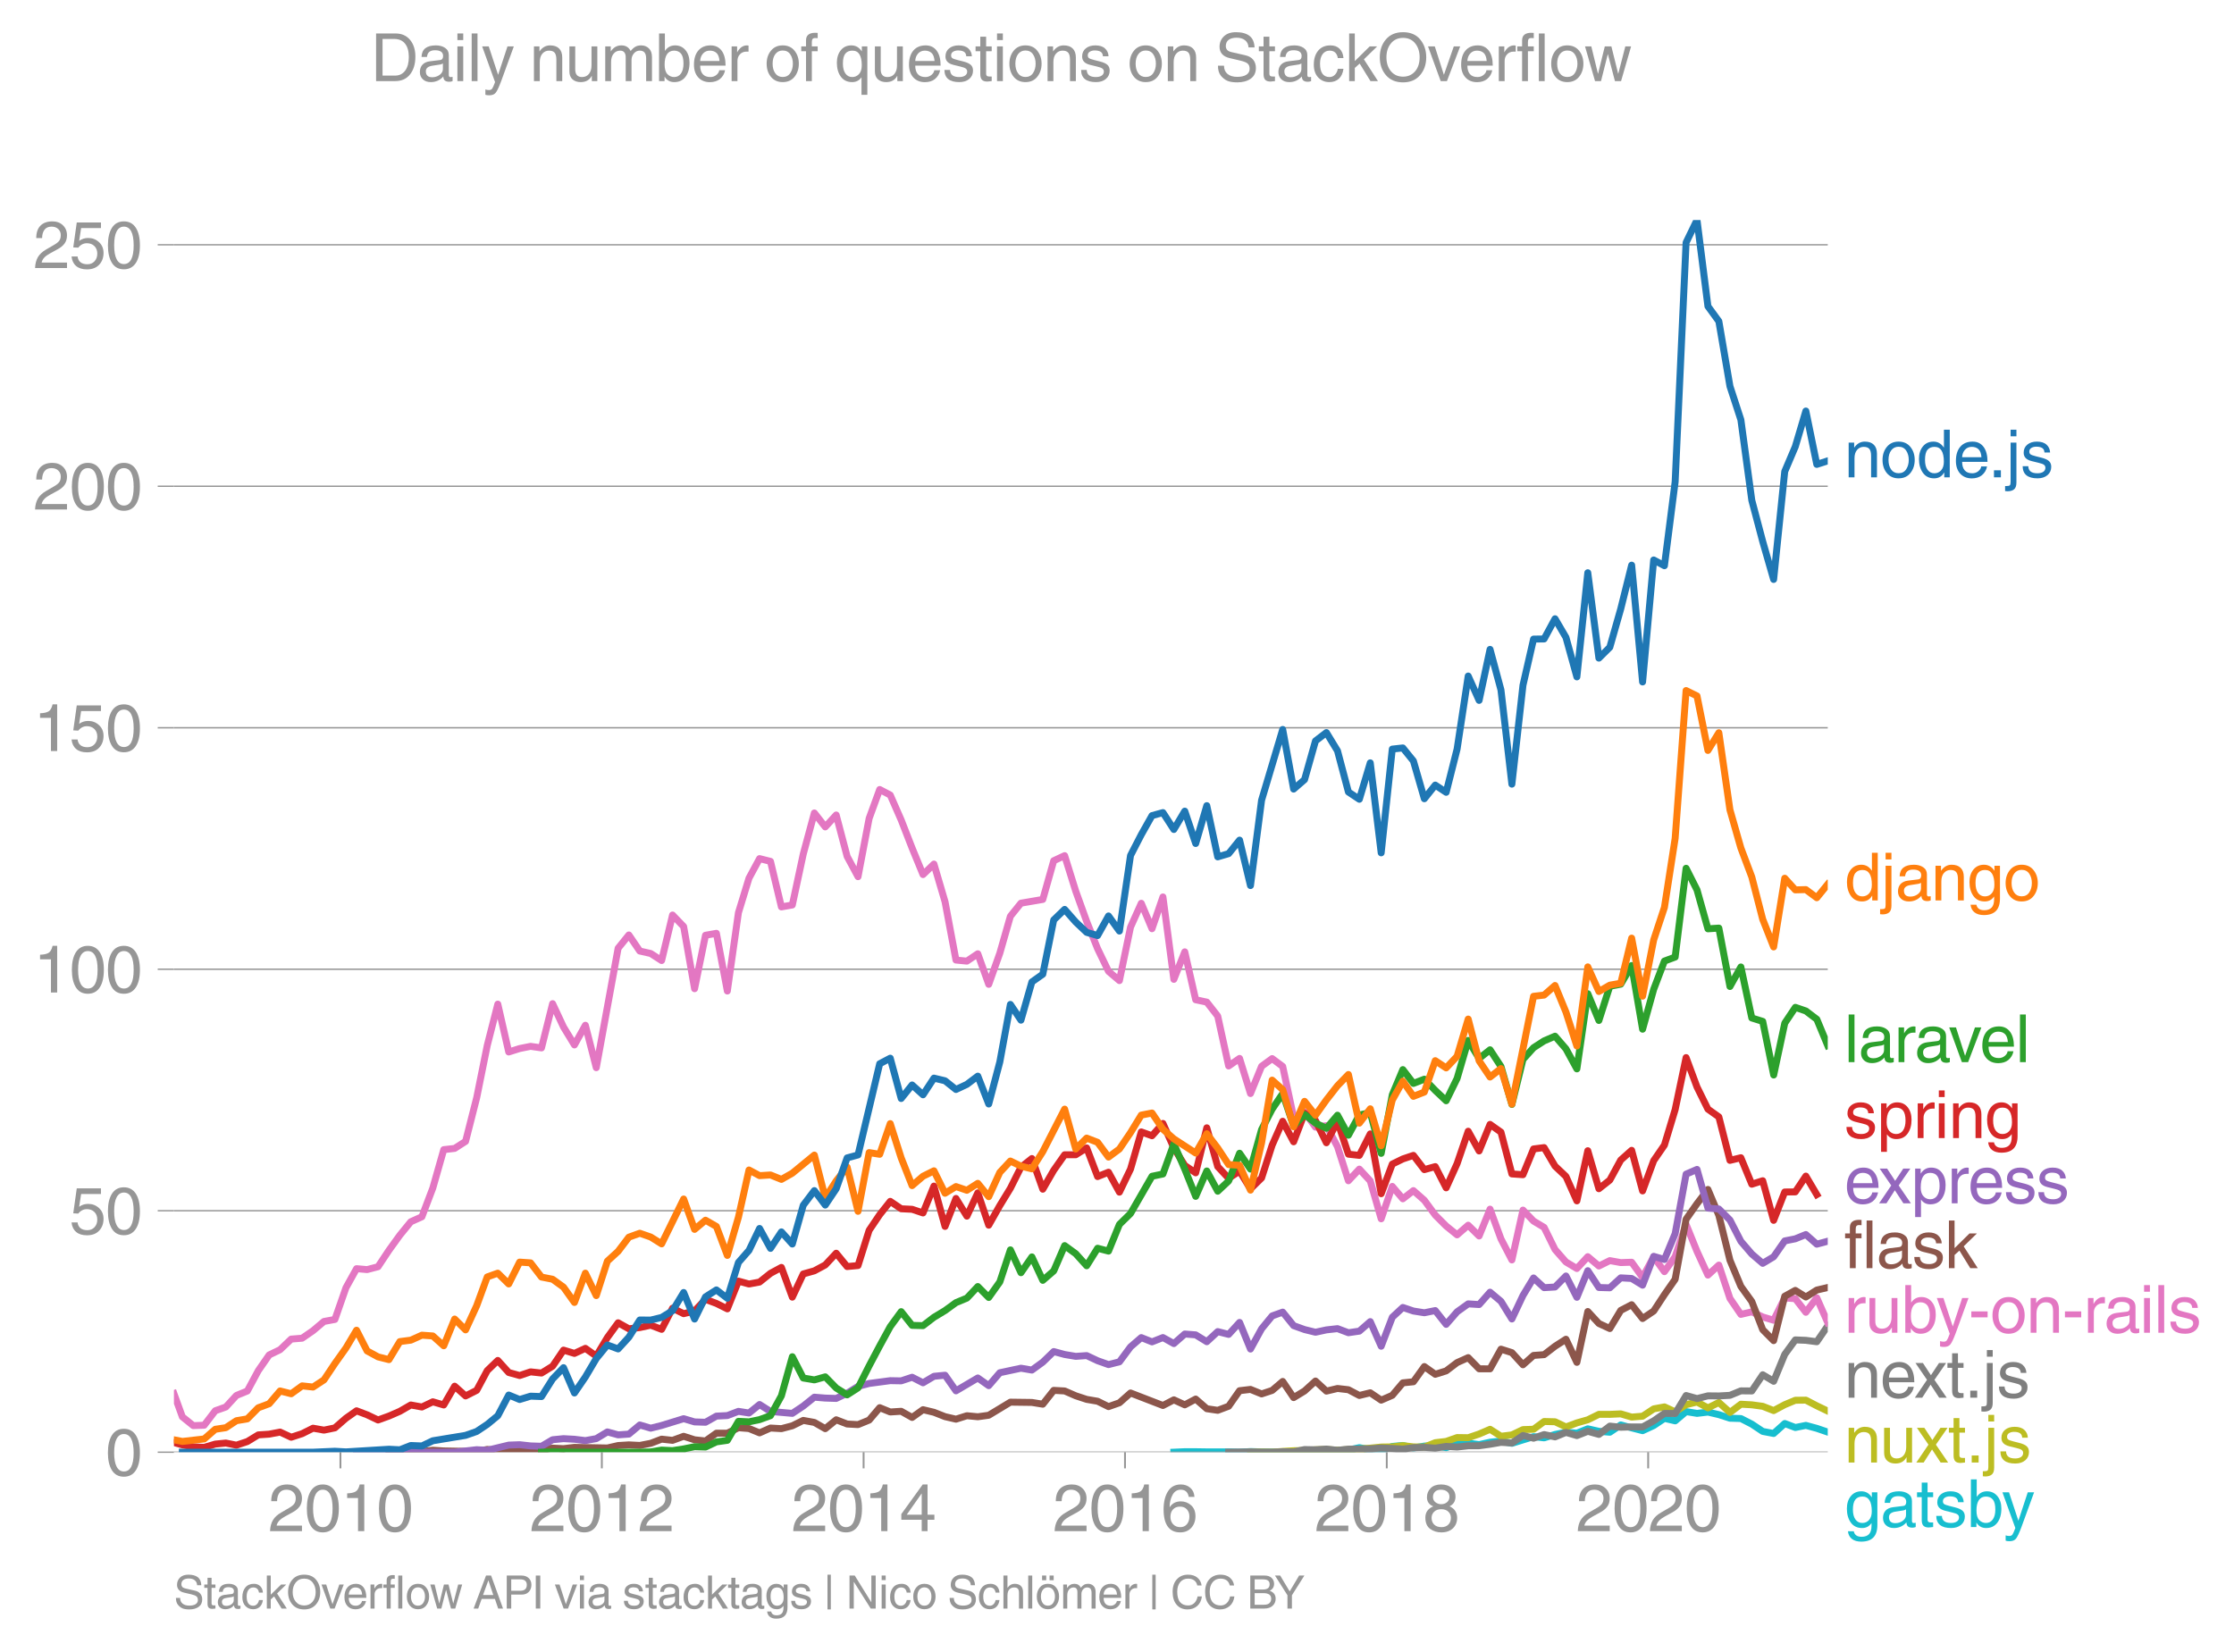 <svg height="475.651" viewBox="0 0 482.399 356.738" width="643.199" xmlns="http://www.w3.org/2000/svg" xmlns:xlink="http://www.w3.org/1999/xlink"><defs><style>*{stroke-linecap:butt;stroke-linejoin:round}</style></defs><g id="figure_1"><path d="M0 356.738h482.399V0H0z" style="fill:none" id="patch_1"/><g id="axes_1"><path d="M37.556 313.628h357.12V47.516H37.556z" style="fill:none" id="patch_2"/><path clip-path="url(#p83f8816e03)" d="m253.483 313.628 2.358-.104 2.358.003 2.397.034 2.359-.002 2.36.002 2.357.067 2.358-.134 2.397.067 2.281.03 2.28.004 2.36.033 2.358-.1 2.358.1 2.359-.168 2.397-.236 2.358-.083 2.36-.489 2.357.42 2.358.253 2.397-.942 2.281-.208 2.28.545 2.36-.413 2.358-.092 2.358.44 2.359-.81 2.397-.168 2.358.317 2.36-.52 2.357-.245 2.358.481 2.397-.74 2.281-.694 2.28.257 2.36-.73 2.358-.482 2.359.205 2.358-.945 2.397.539 2.358.197 2.36-1.577 2.357.638 2.359.607 2.397-1.11 2.32-1.548 2.317.538 2.36-1.998 2.359.383 2.358-.28 2.359.55 2.397.773 2.358.069 2.36 1.21 2.357 1.571 2.358.448 2.397-2.154 2.281.864 2.28-.46 2.36.642 2.358.805" style="fill:none;stroke:#17becf;stroke-linecap:square;stroke-width:1.5" id="line2d_1"/><g id="matplotlib.axis_1"><g id="xtick_1"><g id="line2d_2"><defs><path d="M0 0v3.5" id="md5ea01cb4c" style="stroke:#969696;stroke-width:.4"/></defs><use style="fill:#969696;stroke:#969696;stroke-width:.4" x="73.512" xlink:href="#md5ea01cb4c" y="313.628"/></g><g style="fill:#969696" transform="matrix(.14 0 0 -.14 57.94 330.678)" id="text_1"><defs><path d="M281 2888q0 793 409 1202 410 410 1148 410 618 0 1012-375t394-969q0-462-227-780-226-317-667-557l-775-425q-684-375-775-863h2444V0H166q25 634 275 1056t781 728l806 469q322 185 469 383t147 545q0 344-241 578-240 235-650 235-453 0-678-299-225-298-231-807H281z" id="HelveticaWorld-Regular-32" transform="scale(.016)"/><path d="M2719 2188q0 903-239 1354-239 452-702 452-453 0-697-452-243-451-243-1354 0-875 240-1340 241-464 700-464 463 0 702 448 239 449 239 1356zm603 0q0-1107-400-1709-400-601-1144-601-772 0-1156 623-384 624-384 1687 0 1090 393 1701 394 611 1147 611 744 0 1144-608t400-1704z" id="HelveticaWorld-Regular-30" transform="scale(.016)"/><path d="M2297 0h-600v3194H647v447q550 18 818 176 269 158 391 683h441V0z" id="HelveticaWorld-Regular-31" transform="scale(.016)"/></defs><use xlink:href="#HelveticaWorld-Regular-32"/><use x="55.615" xlink:href="#HelveticaWorld-Regular-30"/><use x="111.23" xlink:href="#HelveticaWorld-Regular-31"/><use x="166.846" xlink:href="#HelveticaWorld-Regular-30"/></g></g><g id="xtick_2"><use style="fill:#969696;stroke:#969696;stroke-width:.4" x="129.958" xlink:href="#md5ea01cb4c" y="313.628" id="line2d_3"/><g style="fill:#969696" transform="matrix(.14 0 0 -.14 114.387 330.678)" id="text_2"><use xlink:href="#HelveticaWorld-Regular-32"/><use x="55.615" xlink:href="#HelveticaWorld-Regular-30"/><use x="111.23" xlink:href="#HelveticaWorld-Regular-31"/><use x="166.846" xlink:href="#HelveticaWorld-Regular-32"/></g></g><g id="xtick_3"><use style="fill:#969696;stroke:#969696;stroke-width:.4" x="186.482" xlink:href="#md5ea01cb4c" y="313.628" id="line2d_4"/><g style="fill:#969696" transform="matrix(.14 0 0 -.14 170.911 330.678)" id="text_3"><defs><path d="M678 1581h1447v2041h-12L678 1581zm2010-487V0h-563v1094H159v550l2063 2856h466V1581h659v-487h-659z" id="HelveticaWorld-Regular-34" transform="scale(.016)"/></defs><use xlink:href="#HelveticaWorld-Regular-32"/><use x="55.615" xlink:href="#HelveticaWorld-Regular-30"/><use x="111.23" xlink:href="#HelveticaWorld-Regular-31"/><use x="166.846" xlink:href="#HelveticaWorld-Regular-34"/></g></g><g id="xtick_4"><use style="fill:#969696;stroke:#969696;stroke-width:.4" x="242.928" xlink:href="#md5ea01cb4c" y="313.628" id="line2d_5"/><g style="fill:#969696" transform="matrix(.14 0 0 -.14 227.357 330.678)" id="text_4"><defs><path d="M903 1381q0-440 262-719 263-278 685-278 403 0 642 284 239 285 239 748 0 403-236 675t-670 272q-422 0-672-266t-250-716zm1766 1922q-63 344-255 517-192 174-520 174-519 0-791-507-272-506-278-1159l13-12q359 553 1068 553 566 0 988-375t422-1053q0-672-400-1118-400-445-1078-445-782 0-1188 556-406 557-406 1660 0 1062 415 1734 416 672 1247 672 538 0 910-321 372-320 403-876h-550z" id="HelveticaWorld-Regular-36" transform="scale(.016)"/></defs><use xlink:href="#HelveticaWorld-Regular-32"/><use x="55.615" xlink:href="#HelveticaWorld-Regular-30"/><use x="111.23" xlink:href="#HelveticaWorld-Regular-31"/><use x="166.846" xlink:href="#HelveticaWorld-Regular-36"/></g></g><g id="xtick_5"><use style="fill:#969696;stroke:#969696;stroke-width:.4" x="299.452" xlink:href="#md5ea01cb4c" y="313.628" id="line2d_6"/><g style="fill:#969696" transform="matrix(.14 0 0 -.14 283.881 330.678)" id="text_5"><defs><path d="M1766 2597q347 0 573 198 227 199 227 527 0 294-218 483-217 189-620 189-359 0-555-199-195-198-195-504 0-328 244-511t544-183zm6-484q-434 0-681-241t-247-591q0-403 250-650t712-247q410 0 655 247t245 657q0 350-245 587-245 238-689 238zm1378 1228q0-678-578-947 397-178 567-471 170-292 170-623 0-641-413-1032-412-390-1112-390-612 0-1076 336T244 1306q0 763 762 1082-609 243-609 875 0 531 361 884t1001 353q641 0 1016-333t375-826z" id="HelveticaWorld-Regular-38" transform="scale(.016)"/></defs><use xlink:href="#HelveticaWorld-Regular-32"/><use x="55.615" xlink:href="#HelveticaWorld-Regular-30"/><use x="111.23" xlink:href="#HelveticaWorld-Regular-31"/><use x="166.846" xlink:href="#HelveticaWorld-Regular-38"/></g></g><g id="xtick_6"><use style="fill:#969696;stroke:#969696;stroke-width:.4" x="355.898" xlink:href="#md5ea01cb4c" y="313.628" id="line2d_7"/><g style="fill:#969696" transform="matrix(.14 0 0 -.14 340.327 330.678)" id="text_6"><use xlink:href="#HelveticaWorld-Regular-32"/><use x="55.615" xlink:href="#HelveticaWorld-Regular-30"/><use x="111.23" xlink:href="#HelveticaWorld-Regular-32"/><use x="166.846" xlink:href="#HelveticaWorld-Regular-30"/></g></g></g><g id="matplotlib.axis_2"><g id="ytick_1"><path clip-path="url(#p83f8816e03)" d="M37.556 313.628h357.12" style="fill:none;stroke:#969696;stroke-linecap:square;stroke-width:.3" id="line2d_8"/><g id="line2d_9"><defs><path d="M0 0h-3.5" id="mc43637ce77" style="stroke:#969696;stroke-width:.3"/></defs><use style="fill:#969696;stroke:#969696;stroke-width:.3" x="37.556" xlink:href="#mc43637ce77" y="313.628"/></g><use xlink:href="#HelveticaWorld-Regular-30" style="fill:#969696" transform="matrix(.14 0 0 -.14 22.77 318.653)" id="text_7"/></g><g id="ytick_2"><path clip-path="url(#p83f8816e03)" d="M37.556 261.476h357.12" style="fill:none;stroke:#969696;stroke-linecap:square;stroke-width:.3" id="line2d_10"/><use style="fill:#969696;stroke:#969696;stroke-width:.3" x="37.556" xlink:href="#mc43637ce77" y="261.476" id="line2d_11"/><g style="fill:#969696" transform="matrix(.14 0 0 -.14 14.985 266.5)" id="text_8"><defs><path d="M941 2619q372 281 872 281 606 0 1042-403t436-1038q0-690-421-1139-420-448-1179-448-660 0-1041 323-381 324-444 918h582q43-363 284-555t669-192q415 0 681 287 266 288 266 735 0 456-279 731-278 275-718 275-500 0-835-428l-484 25 337 2406h2332v-544H1131L941 2619z" id="HelveticaWorld-Regular-35" transform="scale(.016)"/></defs><use xlink:href="#HelveticaWorld-Regular-35"/><use x="55.615" xlink:href="#HelveticaWorld-Regular-30"/></g></g><g id="ytick_3"><path clip-path="url(#p83f8816e03)" d="M37.556 209.323h357.12" style="fill:none;stroke:#969696;stroke-linecap:square;stroke-width:.3" id="line2d_12"/><use style="fill:#969696;stroke:#969696;stroke-width:.3" x="37.556" xlink:href="#mc43637ce77" y="209.323" id="line2d_13"/><g style="fill:#969696" transform="matrix(.14 0 0 -.14 7.2 214.348)" id="text_9"><use xlink:href="#HelveticaWorld-Regular-31"/><use x="55.615" xlink:href="#HelveticaWorld-Regular-30"/><use x="111.23" xlink:href="#HelveticaWorld-Regular-30"/></g></g><g id="ytick_4"><path clip-path="url(#p83f8816e03)" d="M37.556 157.17h357.12" style="fill:none;stroke:#969696;stroke-linecap:square;stroke-width:.3" id="line2d_14"/><use style="fill:#969696;stroke:#969696;stroke-width:.3" x="37.556" xlink:href="#mc43637ce77" y="157.171" id="line2d_15"/><g style="fill:#969696" transform="matrix(.14 0 0 -.14 7.2 162.196)" id="text_10"><use xlink:href="#HelveticaWorld-Regular-31"/><use x="55.615" xlink:href="#HelveticaWorld-Regular-35"/><use x="111.23" xlink:href="#HelveticaWorld-Regular-30"/></g></g><g id="ytick_5"><path clip-path="url(#p83f8816e03)" d="M37.556 105.019h357.12" style="fill:none;stroke:#969696;stroke-linecap:square;stroke-width:.3" id="line2d_16"/><use style="fill:#969696;stroke:#969696;stroke-width:.3" x="37.556" xlink:href="#mc43637ce77" y="105.019" id="line2d_17"/><g style="fill:#969696" transform="matrix(.14 0 0 -.14 7.2 110.043)" id="text_11"><use xlink:href="#HelveticaWorld-Regular-32"/><use x="55.615" xlink:href="#HelveticaWorld-Regular-30"/><use x="111.23" xlink:href="#HelveticaWorld-Regular-30"/></g></g><g id="ytick_6"><path clip-path="url(#p83f8816e03)" d="M37.556 52.866h357.12" style="fill:none;stroke:#969696;stroke-linecap:square;stroke-width:.3" id="line2d_18"/><use style="fill:#969696;stroke:#969696;stroke-width:.3" x="37.556" xlink:href="#mc43637ce77" y="52.866" id="line2d_19"/><g style="fill:#969696" transform="matrix(.14 0 0 -.14 7.2 57.89)" id="text_12"><use xlink:href="#HelveticaWorld-Regular-32"/><use x="55.615" xlink:href="#HelveticaWorld-Regular-35"/><use x="111.23" xlink:href="#HelveticaWorld-Regular-30"/></g></g></g><path clip-path="url(#p83f8816e03)" d="m270.03 313.628 2.397-.033 2.281.033 2.28-.168 2.36-.145 2.358-.057 2.358-.151 2.359-.05 2.397.134 2.358-.119 2.36-.117 2.357-.196 2.358-.241 2.397-.034 2.281-.271 2.28.271 2.36.032 2.358-.94 2.358-.277 2.359-.834 2.397.034 2.358-.8 2.36-1.017 2.357 1.504 2.358-.293 2.397-1.144 2.281-.075 2.28-1.674 2.36.057 2.358 1.12 2.359-.877 2.358-.67 2.397-1.178 2.358.006 2.36-.107 2.357.698 2.359-.193 2.397-1.582 2.32-.429 2.317 1.069 2.36-1.542 2.359-.578 2.358 1.273 2.359-1.172 2.397 2.153 2.358-1.78 2.36.132 2.357.32 2.358.925 2.397-1.279 2.281-.95 2.28-.026 2.36 1.225 2.358 1.13" style="fill:none;stroke:#bcbd22;stroke-linecap:square;stroke-width:1.5" id="line2d_20"/><path clip-path="url(#p83f8816e03)" d="m265.315 313.628 2.357-.035 2.358-.032 2.397.067h2.281l2.28-.1 2.36.03 2.358-.502 2.358.05 2.359-.15 2.397.268 2.358-.256 2.36-.013 2.357-.057 2.358-.178 2.397.1 2.281.138 2.28-.306 2.36-.067 2.358.168 2.358-.376 2.359.14 2.397-.268 2.358-.011 2.36-.326 2.357-.405 2.358.136 2.397-1.615 2.281.583 2.28-.785 2.36.5 2.358-.97 2.359.691 2.358-.927 2.397.673 2.358-1.797 2.36.249 2.357-.075 2.359.007 2.397-1.312 2.32-1.617 2.317.036 2.36-3.894 2.359.664 2.358-.595 2.359.023 2.397-.135 2.358-.965 2.36.023 2.357-3.5 2.358 1.414 2.397-5.82 2.281-3.122 2.28.093 2.36.307 2.358-3.436" style="fill:none;stroke:#7f7f7f;stroke-linecap:square;stroke-width:1.5" id="line2d_21"/><g style="fill:#1f77b4" transform="matrix(.14 0 0 -.14 398.247 103.089)" id="text_13"><defs><path d="M3150 0h-566v2059q0 475-166 677-165 202-549 202-378 0-632-288-253-287-253-825V0H422v3347h531v-472h13q397 569 1012 569 569 0 870-302 302-301 302-864V0z" id="HelveticaWorld-Regular-6e" transform="scale(.016)"/><path d="M813 1678q0-559 253-920t718-361q482 0 732 378t250 903q0 531-250 901-250 371-732 371-446 0-709-349-262-348-262-923zm-575 0q0 747 415 1256 416 510 1131 510 732 0 1144-516 413-515 413-1250 0-737-410-1256Q2522-97 1784-97q-709 0-1128 503-418 503-418 1272z" id="HelveticaWorld-Regular-6f" transform="scale(.016)"/><path d="M838 1684q0-621 246-957 247-336 657-336 390 0 652 287 263 288 263 838 0 706-224 1064-223 358-679 358-434 0-675-285-240-284-240-969zM3225 0h-531v459h-13Q2363-97 1716-97q-697 0-1079 531-381 532-381 1338 0 744 378 1208 379 464 1016 464 628 0 1000-569l13 38v1681h562V0z" id="HelveticaWorld-Regular-64" transform="scale(.016)"/><path d="M2719 1941q-44 543-288 770-243 227-647 227-409 0-661-288-251-287-267-709h1863zm537-891q-93-519-509-859-366-288-963-294-703 6-1116 461-412 455-412 1223 0 882 425 1372 425 491 1182 491 678 0 1059-507 381-506 381-1446H856q0-525 244-813 244-287 731-287 344 0 591 207 247 208 272 452h562z" id="HelveticaWorld-Regular-65" transform="scale(.016)"/><path d="M1222 0H556v678h666V0z" id="HelveticaWorld-Regular-2e" transform="scale(.016)"/><path d="M984 3956H422v638h562v-638zm0-4450q0-478-227-664-226-186-629-186-115 0-237 19v487H38q237 0 310 71 74 70 74 339v3775h562V-494z" id="HelveticaWorld-Regular-6a" transform="scale(.016)"/><path d="M2309 2394q-12 300-214 431-201 131-579 131-275 0-471-122-195-121-195-350 0-181 115-267 116-86 501-183l556-140q506-128 723-327 218-198 218-554 0-494-361-802T1638-97Q934-97 573 195q-360 293-367 880h544q13-347 230-516 217-168 651-168 353 0 561 140 208 141 208 391 0 178-135 284-134 107-531 197l-653 160q-397 100-586 298t-189 514q0 494 353 781 354 288 922 288 607 0 930-296 323-295 342-754h-544z" id="HelveticaWorld-Regular-73" transform="scale(.016)"/></defs><use xlink:href="#HelveticaWorld-Regular-6e"/><use x="55.176" xlink:href="#HelveticaWorld-Regular-6f"/><use x="111.084" xlink:href="#HelveticaWorld-Regular-64"/><use x="168.066" xlink:href="#HelveticaWorld-Regular-65"/><use x="221.986" xlink:href="#HelveticaWorld-Regular-2e"/><use x="249.77" xlink:href="#HelveticaWorld-Regular-6a"/><use x="271.791" xlink:href="#HelveticaWorld-Regular-73"/></g><g style="fill:#ff7f0e" transform="matrix(.14 0 0 -.14 398.247 194.47)" id="text_14"><defs><path d="M2456 1709q-62-65-245-106-183-40-683-106-369-44-542-182-173-137-173-362 0-275 146-428 147-153 469-153 403 0 715 229 313 230 313 558v550zM397 2328q19 566 367 841 349 275 1014 275 531 0 890-241 360-240 360-694V581q0-197 178-197 72 0 185 25V0q-153-63-319-63-288 0-429 123-140 124-146 387Q2016-97 1288-97q-475 0-763 269-287 269-287 700 0 441 250 712 250 272 728 329l993 121q269 41 269 397 0 263-195 403-195 141-592 141-353 0-543-156-189-156-226-491H397z" id="HelveticaWorld-Regular-61" transform="scale(.016)"/><path d="M831 1684q0-615 244-954t659-339q404 0 660 293 256 294 256 832 0 706-224 1064-223 358-679 358-459 0-688-305-228-305-228-949zM3188 191q0-807-388-1203-387-397-1169-397-562 0-895 259T353-409h563q43-244 226-388t530-144q472 0 712 254 241 253 241 821v238h-12Q2297-97 1722-97q-716 0-1094 528T250 1772q0 744 381 1208 382 464 1013 464 634 0 1000-569h12v472h532V191z" id="HelveticaWorld-Regular-67" transform="scale(.016)"/></defs><use xlink:href="#HelveticaWorld-Regular-64"/><use x="56.982" xlink:href="#HelveticaWorld-Regular-6a"/><use x="79.004" xlink:href="#HelveticaWorld-Regular-61"/><use x="133.936" xlink:href="#HelveticaWorld-Regular-6e"/><use x="189.111" xlink:href="#HelveticaWorld-Regular-67"/><use x="245.02" xlink:href="#HelveticaWorld-Regular-6f"/></g><g style="fill:#2ca02c" transform="matrix(.14 0 0 -.14 398.247 229.386)" id="text_15"><defs><path d="M984 0H422v4594h562V0z" id="HelveticaWorld-Regular-6c" transform="scale(.016)"/><path d="M984 0H422v3347h531v-556h13q365 653 940 653 91 0 147-19v-584h-209q-378 0-619-257-241-256-241-637V0z" id="HelveticaWorld-Regular-72" transform="scale(.016)"/><path d="M2522 3347h616L1863 0h-604L38 3347h653l872-2725h12l947 2725z" id="HelveticaWorld-Regular-76" transform="scale(.016)"/></defs><use xlink:href="#HelveticaWorld-Regular-6c"/><use x="22.021" xlink:href="#HelveticaWorld-Regular-61"/><use x="76.953" xlink:href="#HelveticaWorld-Regular-72"/><use x="108.521" xlink:href="#HelveticaWorld-Regular-61"/><use x="161.203" xlink:href="#HelveticaWorld-Regular-76"/><use x="208.813" xlink:href="#HelveticaWorld-Regular-65"/><use x="264.232" xlink:href="#HelveticaWorld-Regular-6c"/></g><g style="fill:#d62728" transform="matrix(.14 0 0 -.14 398.247 245.79)" id="text_16"><defs><path d="M959 1516q0-538 262-832 263-293 654-293 428 0 665 348 238 349 238 945 0 654-228 954t-687 300q-447 0-676-352-228-352-228-1070zM422 3347h531v-472h13q359 569 1000 569 647 0 1020-471 373-470 373-1201 0-819-381-1344T1888-97q-582 0-891 450h-13v-1678H422v4672z" id="HelveticaWorld-Regular-70" transform="scale(.016)"/><path d="M422 3956v638h562v-638H422zM984 0H422v3347h562V0z" id="HelveticaWorld-Regular-69" transform="scale(.016)"/></defs><use xlink:href="#HelveticaWorld-Regular-73"/><use x="50" xlink:href="#HelveticaWorld-Regular-70"/><use x="106.494" xlink:href="#HelveticaWorld-Regular-72"/><use x="139.063" xlink:href="#HelveticaWorld-Regular-69"/><use x="161.084" xlink:href="#HelveticaWorld-Regular-6e"/><use x="216.26" xlink:href="#HelveticaWorld-Regular-67"/></g><g style="fill:#9467bd" transform="matrix(.14 0 0 -.14 398.247 259.881)" id="text_17"><defs><path d="M3138 0h-725l-825 1259L781 0H72l1169 1722L128 3347h716l775-1178 781 1178h684L1959 1722 3138 0z" id="HelveticaWorld-Regular-78" transform="scale(.016)"/></defs><use xlink:href="#HelveticaWorld-Regular-65"/><use x="52.545" xlink:href="#HelveticaWorld-Regular-78"/><use x="102.545" xlink:href="#HelveticaWorld-Regular-70"/><use x="159.039" xlink:href="#HelveticaWorld-Regular-72"/><use x="190.607" xlink:href="#HelveticaWorld-Regular-65"/><use x="246.027" xlink:href="#HelveticaWorld-Regular-73"/><use x="296.027" xlink:href="#HelveticaWorld-Regular-73"/></g><g style="fill:#8c564b" transform="matrix(.14 0 0 -.14 398.247 273.881)" id="text_18"><defs><path d="M1100 2881V0H538v2881H78v466h460v575q0 378 229 557 230 180 642 180 141 0 254-12v-506q-100 12-229 12-187 0-261-92-73-92-73-298v-416h563v-466h-563z" id="HelveticaWorld-Regular-66" transform="scale(.016)"/><path d="M3200 0h-722L1434 1691l-468-422V0H422v4594h544V1931l1440 1416h716L1844 2100 3200 0z" id="HelveticaWorld-Regular-6b" transform="scale(.016)"/></defs><use xlink:href="#HelveticaWorld-Regular-66"/><use x="27.686" xlink:href="#HelveticaWorld-Regular-6c"/><use x="49.707" xlink:href="#HelveticaWorld-Regular-61"/><use x="104.639" xlink:href="#HelveticaWorld-Regular-73"/><use x="154.639" xlink:href="#HelveticaWorld-Regular-6b"/></g><g style="fill:#e377c2" transform="matrix(.14 0 0 -.14 398.247 287.833)" id="text_19"><defs><path d="M391 3347h562V1125q0-369 167-552 168-182 480-182 434 0 678 307 244 308 244 805v1844h562V0h-531v488l-12 12Q2222-97 1478-97q-481 0-784 262-303 263-303 776v2406z" id="HelveticaWorld-Regular-75" transform="scale(.016)"/><path d="M2778 1684q0 672-238 963-237 291-677 291-447-7-676-349-228-342-228-989 0-659 275-934t641-275q416 0 659 342 244 342 244 951zM422 0v4594h562V2925h13q359 519 969 519 625 0 1009-464t384-1208q0-838-388-1354Q2584-97 1888-97q-613 0-922 513h-13V0H422z" id="HelveticaWorld-Regular-62" transform="scale(.016)"/><path d="M2497 3347h612L1913 63q-32-88-63-166-272-725-469-995-197-271-637-271-231 0-378 50v513q159-57 350-57 206 0 301 130 96 130 283 636L56 3347h635l897-2725h12l897 2725z" id="HelveticaWorld-Regular-79" transform="scale(.016)"/><path d="M1850 1484H281v575h1569v-575z" id="HelveticaWorld-Regular-2d" transform="scale(.016)"/></defs><use xlink:href="#HelveticaWorld-Regular-72"/><use x="32.568" xlink:href="#HelveticaWorld-Regular-75"/><use x="87.354" xlink:href="#HelveticaWorld-Regular-62"/><use x="141.848" xlink:href="#HelveticaWorld-Regular-79"/><use x="191.457" xlink:href="#HelveticaWorld-Regular-2d"/><use x="224.758" xlink:href="#HelveticaWorld-Regular-6f"/><use x="280.666" xlink:href="#HelveticaWorld-Regular-6e"/><use x="335.842" xlink:href="#HelveticaWorld-Regular-2d"/><use x="369.143" xlink:href="#HelveticaWorld-Regular-72"/><use x="400.711" xlink:href="#HelveticaWorld-Regular-61"/><use x="455.643" xlink:href="#HelveticaWorld-Regular-69"/><use x="477.664" xlink:href="#HelveticaWorld-Regular-6c"/><use x="499.686" xlink:href="#HelveticaWorld-Regular-73"/></g><g style="fill:#7f7f7f" transform="matrix(.14 0 0 -.14 398.247 301.86)" id="text_20"><defs><path d="M1100 2881V703q0-128 70-195 71-67 252-67h216V0q-307-44-422-44-353 0-516 169-162 169-162 547v2209H84v466h454v934h562v-934h538v-466h-538z" id="HelveticaWorld-Regular-74" transform="scale(.016)"/></defs><use xlink:href="#HelveticaWorld-Regular-6e"/><use x="55.176" xlink:href="#HelveticaWorld-Regular-65"/><use x="107.721" xlink:href="#HelveticaWorld-Regular-78"/><use x="157.721" xlink:href="#HelveticaWorld-Regular-74"/><use x="185.406" xlink:href="#HelveticaWorld-Regular-2e"/><use x="213.189" xlink:href="#HelveticaWorld-Regular-6a"/><use x="235.211" xlink:href="#HelveticaWorld-Regular-73"/></g><g style="fill:#bcbd22" transform="matrix(.14 0 0 -.14 398.247 315.86)" id="text_21"><use xlink:href="#HelveticaWorld-Regular-6e"/><use x="55.176" xlink:href="#HelveticaWorld-Regular-75"/><use x="109.961" xlink:href="#HelveticaWorld-Regular-78"/><use x="159.961" xlink:href="#HelveticaWorld-Regular-74"/><use x="187.646" xlink:href="#HelveticaWorld-Regular-2e"/><use x="215.43" xlink:href="#HelveticaWorld-Regular-6a"/><use x="237.451" xlink:href="#HelveticaWorld-Regular-73"/></g><g style="fill:#17becf" transform="matrix(.14 0 0 -.14 398.247 329.79)" id="text_22"><use xlink:href="#HelveticaWorld-Regular-67"/><use x="55.908" xlink:href="#HelveticaWorld-Regular-61"/><use x="110.84" xlink:href="#HelveticaWorld-Regular-74"/><use x="138.525" xlink:href="#HelveticaWorld-Regular-73"/><use x="188.525" xlink:href="#HelveticaWorld-Regular-62"/><use x="243.02" xlink:href="#HelveticaWorld-Regular-79"/></g><g style="fill:#969696" transform="matrix(.097 0 0 -.097 37.556 347.399)" id="text_23"><defs><path d="M3225 3250q-19 438-327 686-307 248-810 248-507 0-779-208-271-207-271-598 0-209 118-359 119-150 425-222l1313-300q531-116 787-440 257-323 257-788 0-681-500-1036T2138-122q-610 0-962 156-351 157-623 497-272 341-272 953h582q0-512 340-794 341-281 928-281 569 0 886 202t317 573q0 338-189 505t-739 295l-990 232q-494 112-738 392t-244 689q0 619 417 1019 418 400 1165 400 843 0 1301-352 458-351 492-1114h-584z" id="HelveticaWorld-Regular-53" transform="scale(.016)"/><path d="M2534 2222q-121 716-793 716-416 0-669-333t-253-927q0-647 234-967 235-320 681-320 300 0 519 220t281 573h544q-84-621-439-951T1722-97q-659 0-1081 451-422 452-422 1227 0 850 422 1356 422 507 1184 507 556 0 886-333t367-889h-544z" id="HelveticaWorld-Regular-63" transform="scale(.016)"/><path d="M4091 2297q0 806-427 1337-426 532-1173 532-738 0-1169-532-431-531-431-1337 0-831 437-1350 438-519 1163-519 709 0 1154 506 446 507 446 1363zm637 0q0-1028-594-1724-593-695-1643-695-1057 0-1649 695-592 696-592 1724 0 1031 592 1725t1649 694q1081 0 1659-707 578-706 578-1712z" id="HelveticaWorld-Regular-4f" transform="scale(.016)"/><path d="M1638 0h-575L97 3347h606l641-2631h12l647 2631h635l653-2631h12l678 2631h557L3572 0h-591l-678 2591h-12L1638 0z" id="HelveticaWorld-Regular-77" transform="scale(.016)"/><path d="m2816 1888-678 2021h-13l-737-2021h1428zm-1619-550L716 0H78l1728 4594h703L4172 0h-678l-453 1338H1197z" id="HelveticaWorld-Regular-41" transform="scale(.016)"/><path d="M1141 2472h1234q466 0 700 204 234 205 234 621 0 372-225 569t-684 197H1141V2472zm0-2472H519v4594h2065q616 0 991-358t375-933q0-597-363-980-362-382-1003-382H1141V0z" id="HelveticaWorld-Regular-50" transform="scale(.016)"/><path d="M1141 0H519v4594h622V0z" id="HelveticaWorld-Regular-49" transform="scale(.016)"/><path d="M603 4716h466V-122H603v4838z" id="HelveticaWorld-Regular-7c" transform="scale(.016)"/><path d="M3559 4594h600V0h-690L1125 3713h-12V0H519v4594h728L3547 884h12v3710z" id="HelveticaWorld-Regular-4e" transform="scale(.016)"/><path d="M3150 0h-566v2188q0 403-156 576-156 174-509 174-435 0-685-282-250-281-250-831V0H422v4594h562V2900h13q384 544 981 544 550 0 861-288 311-287 311-878V0z" id="HelveticaWorld-Regular-68" transform="scale(.016)"/><path d="M813 1678q0-559 253-920t718-361q482 0 732 378t250 903q0 531-250 901-250 371-732 371-446 0-709-349-262-348-262-923zm-575 0q0 747 415 1256 416 510 1131 510 732 0 1144-516 413-515 413-1250 0-737-410-1256Q2522-97 1784-97q-709 0-1128 503-418 503-418 1272zm2351 2266h-575v650h575v-650zm-1038 0H976v650h575v-650z" id="HelveticaWorld-Regular-f6" transform="scale(.016)"/><path d="M422 3347h531v-472h13q378 569 1012 569 628 0 891-544 240 294 465 419t557 125q434 0 735-285 302-284 302-843V0h-562v2163q0 390-147 582-147 193-475 193-331 0-560-269-228-269-228-628V0h-562v2316q0 290-135 456-134 166-390 166-403 0-644-300t-241-813V0H422v3347z" id="HelveticaWorld-Regular-6d" transform="scale(.016)"/><path d="M3713 3213q-104 468-434 710-329 243-854 243-678 0-1091-493-412-492-412-1329 0-969 390-1443 391-473 1132-473 487 0 838 323 352 324 474 940h603q-121-885-671-1349T2350-122q-941 0-1505 647T281 2322q0 1109 589 1751 589 643 1555 643 800 0 1297-413 497-412 591-1090h-600z" id="HelveticaWorld-Regular-43" transform="scale(.016)"/><path d="M519 4594h2015q594 0 947-322t353-834q0-310-155-565-154-254-460-395 428-162 629-431 202-269 202-691 0-593-428-975Q3194 0 2491 0H519v4594zm612-4063h1325q488 0 731 226 244 227 244 612 0 390-272 582-271 193-803 193H1131V531zm0 2119h1128q494 0 724 179 230 180 230 562 0 328-218 500-217 172-729 172H1131V2650z" id="HelveticaWorld-Regular-42" transform="scale(.016)"/><path d="M2388 0h-622v1850L31 4594h725l1319-2206 1316 2206h731L2388 1850V0z" id="HelveticaWorld-Regular-59" transform="scale(.016)"/></defs><use xlink:href="#HelveticaWorld-Regular-53"/><use x="66.211" xlink:href="#HelveticaWorld-Regular-74"/><use x="93.896" xlink:href="#HelveticaWorld-Regular-61"/><use x="148.828" xlink:href="#HelveticaWorld-Regular-63"/><use x="200.098" xlink:href="#HelveticaWorld-Regular-6b"/><use x="250.098" xlink:href="#HelveticaWorld-Regular-4f"/><use x="327.881" xlink:href="#HelveticaWorld-Regular-76"/><use x="375.49" xlink:href="#HelveticaWorld-Regular-65"/><use x="430.91" xlink:href="#HelveticaWorld-Regular-72"/><use x="464.979" xlink:href="#HelveticaWorld-Regular-66"/><use x="492.664" xlink:href="#HelveticaWorld-Regular-6c"/><use x="514.686" xlink:href="#HelveticaWorld-Regular-6f"/><use x="569.094" xlink:href="#HelveticaWorld-Regular-77"/><use x="641.506" xlink:href="#HelveticaWorld-Regular-20"/><use x="665.92" xlink:href="#HelveticaWorld-Regular-41"/><use x="732.619" xlink:href="#HelveticaWorld-Regular-50"/><use x="797.268" xlink:href="#HelveticaWorld-Regular-49"/><use x="823.049" xlink:href="#HelveticaWorld-Regular-20"/><use x="847.463" xlink:href="#HelveticaWorld-Regular-76"/><use x="897.072" xlink:href="#HelveticaWorld-Regular-69"/><use x="919.094" xlink:href="#HelveticaWorld-Regular-61"/><use x="974.025" xlink:href="#HelveticaWorld-Regular-20"/><use x="998.439" xlink:href="#HelveticaWorld-Regular-73"/><use x="1048.439" xlink:href="#HelveticaWorld-Regular-74"/><use x="1076.125" xlink:href="#HelveticaWorld-Regular-61"/><use x="1131.057" xlink:href="#HelveticaWorld-Regular-63"/><use x="1182.326" xlink:href="#HelveticaWorld-Regular-6b"/><use x="1232.326" xlink:href="#HelveticaWorld-Regular-74"/><use x="1260.012" xlink:href="#HelveticaWorld-Regular-61"/><use x="1314.943" xlink:href="#HelveticaWorld-Regular-67"/><use x="1370.852" xlink:href="#HelveticaWorld-Regular-73"/><use x="1420.852" xlink:href="#HelveticaWorld-Regular-20"/><use x="1445.266" xlink:href="#HelveticaWorld-Regular-7c"/><use x="1471.242" xlink:href="#HelveticaWorld-Regular-20"/><use x="1495.656" xlink:href="#HelveticaWorld-Regular-4e"/><use x="1568.752" xlink:href="#HelveticaWorld-Regular-69"/><use x="1590.773" xlink:href="#HelveticaWorld-Regular-63"/><use x="1642.043" xlink:href="#HelveticaWorld-Regular-6f"/><use x="1697.951" xlink:href="#HelveticaWorld-Regular-20"/><use x="1722.365" xlink:href="#HelveticaWorld-Regular-53"/><use x="1788.576" xlink:href="#HelveticaWorld-Regular-63"/><use x="1839.846" xlink:href="#HelveticaWorld-Regular-68"/><use x="1895.021" xlink:href="#HelveticaWorld-Regular-6c"/><use x="1917.043" xlink:href="#HelveticaWorld-Regular-f6"/><use x="1972.951" xlink:href="#HelveticaWorld-Regular-6d"/><use x="2055.959" xlink:href="#HelveticaWorld-Regular-65"/><use x="2111.379" xlink:href="#HelveticaWorld-Regular-72"/><use x="2143.947" xlink:href="#HelveticaWorld-Regular-20"/><use x="2168.361" xlink:href="#HelveticaWorld-Regular-7c"/><use x="2194.338" xlink:href="#HelveticaWorld-Regular-20"/><use x="2218.752" xlink:href="#HelveticaWorld-Regular-43"/><use x="2291.066" xlink:href="#HelveticaWorld-Regular-43"/><use x="2363.381" xlink:href="#HelveticaWorld-Regular-20"/><use x="2387.795" xlink:href="#HelveticaWorld-Regular-42"/><use x="2450.607" xlink:href="#HelveticaWorld-Regular-59"/></g><g style="fill:#969696" transform="matrix(.14 0 0 -.14 80.05 17.516)" id="text_24"><defs><path d="M1141 531h1203q625 0 978 480t353 1311q0 822-356 1278t-1028 463H1141V531zM519 4594h1862q903 0 1414-621 511-620 511-1610 0-1063-511-1713T2356 0H519v4594z" id="HelveticaWorld-Regular-44" transform="scale(.016)"/><path d="M2656 1516q0 712-224 1067-223 355-679 355-440 0-678-288-237-287-237-966 0-603 240-948 241-345 663-345 372 0 643 281 272 281 272 844zm538-2841h-563V353h-12Q2297-97 1728-97q-703 0-1088 522-384 522-384 1347 0 731 378 1201 379 471 1016 471 634 0 1000-569h13v472h531v-4672z" id="HelveticaWorld-Regular-71" transform="scale(.016)"/></defs><use xlink:href="#HelveticaWorld-Regular-44"/><use x="72.021" xlink:href="#HelveticaWorld-Regular-61"/><use x="126.953" xlink:href="#HelveticaWorld-Regular-69"/><use x="148.975" xlink:href="#HelveticaWorld-Regular-6c"/><use x="170.996" xlink:href="#HelveticaWorld-Regular-79"/><use x="220.605" xlink:href="#HelveticaWorld-Regular-20"/><use x="245.02" xlink:href="#HelveticaWorld-Regular-6e"/><use x="300.195" xlink:href="#HelveticaWorld-Regular-75"/><use x="354.98" xlink:href="#HelveticaWorld-Regular-6d"/><use x="437.988" xlink:href="#HelveticaWorld-Regular-62"/><use x="494.482" xlink:href="#HelveticaWorld-Regular-65"/><use x="549.902" xlink:href="#HelveticaWorld-Regular-72"/><use x="582.471" xlink:href="#HelveticaWorld-Regular-20"/><use x="606.885" xlink:href="#HelveticaWorld-Regular-6f"/><use x="662.793" xlink:href="#HelveticaWorld-Regular-66"/><use x="690.479" xlink:href="#HelveticaWorld-Regular-20"/><use x="714.893" xlink:href="#HelveticaWorld-Regular-71"/><use x="771.387" xlink:href="#HelveticaWorld-Regular-75"/><use x="826.172" xlink:href="#HelveticaWorld-Regular-65"/><use x="881.592" xlink:href="#HelveticaWorld-Regular-73"/><use x="931.592" xlink:href="#HelveticaWorld-Regular-74"/><use x="959.277" xlink:href="#HelveticaWorld-Regular-69"/><use x="981.299" xlink:href="#HelveticaWorld-Regular-6f"/><use x="1037.207" xlink:href="#HelveticaWorld-Regular-6e"/><use x="1092.383" xlink:href="#HelveticaWorld-Regular-73"/><use x="1142.383" xlink:href="#HelveticaWorld-Regular-20"/><use x="1166.797" xlink:href="#HelveticaWorld-Regular-6f"/><use x="1222.705" xlink:href="#HelveticaWorld-Regular-6e"/><use x="1277.881" xlink:href="#HelveticaWorld-Regular-20"/><use x="1302.295" xlink:href="#HelveticaWorld-Regular-53"/><use x="1368.506" xlink:href="#HelveticaWorld-Regular-74"/><use x="1396.191" xlink:href="#HelveticaWorld-Regular-61"/><use x="1451.123" xlink:href="#HelveticaWorld-Regular-63"/><use x="1502.393" xlink:href="#HelveticaWorld-Regular-6b"/><use x="1552.393" xlink:href="#HelveticaWorld-Regular-4f"/><use x="1630.176" xlink:href="#HelveticaWorld-Regular-76"/><use x="1677.785" xlink:href="#HelveticaWorld-Regular-65"/><use x="1733.205" xlink:href="#HelveticaWorld-Regular-72"/><use x="1767.273" xlink:href="#HelveticaWorld-Regular-66"/><use x="1794.959" xlink:href="#HelveticaWorld-Regular-6c"/><use x="1816.98" xlink:href="#HelveticaWorld-Regular-6f"/><use x="1871.389" xlink:href="#HelveticaWorld-Regular-77"/></g><path clip-path="url(#p83f8816e03)" d="m37.556 300.981 1.819 5.01 2.356 1.9 2.359-.084 2.397-3.129 2.28-.81 2.28-2.487 2.36-.965 2.359-4.385 2.358-3.403 2.358-1.14 2.397-2.287 2.359-.189 2.36-1.628 2.357-1.988 2.358-.435 2.397-6.864 2.281-4.105 2.28.202 2.36-.619 2.358-3.553 2.358-3.261 2.359-2.896 2.397-1.077 2.358-6.215 2.36-8.287 2.357-.266 2.358-1.517 2.397-9.421 2.281-11.293 2.28-8.929 2.36 10.334 2.358-.744 2.358-.473 2.359.338 2.397-9.556 2.358 5.046 2.36 3.87 2.357-4.252 2.358 9.165 4.717-25.796 2.318-2.87 2.36 3.473 2.359.53 2.358 1.52 2.358-9.83 2.397 2.49 2.359 13.425 2.36-11.542 2.357-.418 2.358 12.464 2.397-16.924 2.281-7.456 2.28-4.22 2.36.595 2.358 9.836 2.358-.414 2.359-10.993 2.397-8.882 2.358 3.012 2.36-2.575 2.357 8.938 2.358 4.386 2.397-12.584 2.281-6.246 2.28 1.2 2.36 5.386 2.358 6.053 2.358 5.734 2.359-2.268 2.397 8.142 2.358 12.588 2.36.232 2.357-1.588 2.358 6.601 2.397-6.73 2.281-7.97 2.28-2.83 4.718-.807 2.359-8.36 2.358-1.095 2.397 7.671 2.358 6.531 2.36 5.885 2.357 4.893 2.358 2.005 2.397-11.541 2.32-5.159 2.318 5.495 2.36-6.863 2.359 17.798 2.358-5.942 2.358 10.35 2.397.505 2.359 3.018 2.36 10.777 2.357-1.633 2.358 7.588 2.397-5.888 2.281-1.665 2.28 1.699 2.36 10.991 2.358-1.166 2.358 3.287 2.359-.326 2.397 4.542 2.358 7.362 2.36-2.517 2.357 2.552 2.358 8.181 2.397-6.998 2.281 2.678 2.28-1.77 2.36 2.08 2.358 3.203 2.358 2.36 2.359 1.913 2.397-2.086 2.358 2.33 2.36-5.796 2.357 6.421 2.358 4.548 2.397-10.767 2.281 2.37 2.28 1.365 2.36 4.779 2.358 2.69 2.359 1.413 2.358-2.556 2.397 2.018 2.358-1.166 2.36.426 2.357-.078 2.359 3.275 2.397-4.442 2.32 3.205 2.317-3.238 2.36-6.97 2.359 5.826 2.358 5.125 2.359-2.164 2.397 7.2 2.358 3.448 2.36-.554 2.357 1.11 2.358.706 2.397-4.811 2.281.156 2.28 2.94 2.36-3.129 2.358 5.35h0" style="fill:none;stroke:#e377c2;stroke-linecap:square;stroke-width:1.5" id="line2d_22"/><path clip-path="url(#p83f8816e03)" d="m83.989 313.628 7.114-.134 2.358-.283 2.36.148 7.112.135 2.281-.462 2.28.26 2.36.023 2.358-.158 2.358.089 4.756-.493 2.358.11 2.36-.278 7.112.135 2.32-.53 2.318-.143 2.36.121 2.359-.458 2.358-.898 2.358.26 2.397-.876 2.359.755 2.36.255 2.357-1.68 2.358-.003 2.397-1.177 2.281.179 2.28.931 2.36-1.043 2.358.135 2.358-.622 2.359-1.162 2.397.438 2.358 1.35 2.36-1.922 2.357.914 2.358.129 2.397-.976 2.281-2.68 2.28.93 2.36-.15 2.358 1.328 2.358-1.676 2.359.566 2.397.942 2.358.544 2.36-.746 2.357.224 2.358-.325 4.678-2.829 4.64.06 2.358.38 2.359-2.988 2.358.128 2.397 1.043 2.358.776 2.36.402 2.357 1.163 2.358-.827 2.397-2.12 6.998 2.703 2.359-1.222 2.358 1.083 2.358-1.251 2.397 2.086 2.359.347 2.36-.886 2.357-3.355 2.358-.278 2.397.975 2.281-.752 2.28-1.94 2.36 3.49 2.358-1.437 2.358-2.144 2.359 2.178 2.397-.572 2.358.271 2.36 1.243 2.357-.582 2.358 1.591 2.397-1.043 2.281-2.694 2.28-.233 2.36-3.288 2.358 1.673 2.358-.735 2.359-1.789 2.397-1.076 2.358 2.413 2.36.01 2.357-4.251 2.358.751 2.397 2.624 2.281-2.022 2.28-.165 2.36-1.814 2.358-1.517 2.359 4.994 2.358-10.983 2.397 2.591 2.358 1.09 2.36-3.916 2.357-1.23 2.359 2.98 2.397-1.616 2.32-3.54 2.317-3.324 2.36-12.961 2.359-3.357 2.358-3.076 2.359 5.6 2.397 9.69 2.358 5.64 2.36 3.276 2.357 6.078 2.358 2.367 2.397-9.59 2.281-1.26 2.28 1.43 2.36-1.5 2.358-.553h0" style="fill:none;stroke:#8c564b;stroke-linecap:square;stroke-width:1.5" id="line2d_23"/><path clip-path="url(#p83f8816e03)" d="M76.991 313.628h21.187l4.755-.538 2.281.128 4.64-1.12 2.358-.085 2.358.26 2.359.077 2.397-1.413 2.358-.23 2.36.129 2.357.289 2.358-.424 2.397-1.447 2.32.634 2.318-.163 2.36-1.973 2.359.695 2.358-.59 4.755-1.463 2.359.698 2.36.076 2.357-1.328 2.358-.119 2.397-.908 2.281.36 2.28-1.84 2.36 1.499 4.716.417 2.359-1.58 2.397-1.918 2.358.195 2.36.074 2.357-1.117 2.358-1.474 2.397-.639 4.56-.606 2.36.042 2.359-.782 2.358 1.2 2.359-1.402 2.397-.235 2.358 3.375 4.717-2.782 2.358 1.661 2.397-2.793 4.56-.975 2.36.403 2.36-1.716 2.358-2.282 2.358.634 2.397.404 2.358-.169 2.36 1.11 2.357.837 2.358-.6 2.397-3.23 2.32-2.001 2.318.923 2.36-.933 2.359 1.303 2.358-2.068 2.358.184 2.397 1.48 2.359-2.185 2.36.604 2.357-2.586 2.358 5.75 2.397-4.375 2.281-2.78 2.28-.82 2.36 2.92 2.358.848 2.358.578 2.359-.51 2.397-.27 2.358.884 2.36-.345 2.357-2.054 2.358 5.317 2.397-6.258 2.281-2.116 2.28.77 2.36.375 2.358-.476 2.358 2.98 2.359-2.71 2.397-1.716 2.358.149 2.36-2.673 2.357 1.977 2.358 3.81 2.397-5.08 2.281-3.776 2.28 2.093 2.36-.141 2.358-2.382 2.359 4.607 2.358-5.751 2.397 3.634 2.358.066 2.36-2.152 2.357.135 2.359 1.446 2.397-6.225 2.32.68 2.317-5.592 2.36-12.839 2.359-1.024 2.358 8.36 2.359.187 2.397 2.389 2.358 4.587 2.36 2.748 2.357 2.015 2.358-1.41 2.397-3.432 2.281-.455 2.28-.924 2.36 2.084 2.358-.637h0" style="fill:none;stroke:#9467bd;stroke-linecap:square;stroke-width:1.5" id="line2d_24"/><path clip-path="url(#p83f8816e03)" d="m37.556 311.542 1.819.505 2.356.434 2.359.104 2.397-.706 2.28-.225 2.28.46 2.36-.78 2.359-1.44 2.358-.16 2.358-.446 2.397 1.11 2.359-.768 2.36-1.183 2.357.418 2.358-.486 2.397-2.086 2.281-1.605 2.28.865 2.36 1.122 2.358-.853 2.358-1.025 2.359-1.364 2.397.438 2.358-1.125 2.36.687 2.357-4.06 2.358 2.109 2.397-1.212 2.281-4.262 2.28-2.198 2.36 2.608 2.358.656 2.358-.795 2.359.257 2.397-1.48 2.358-3.47 2.36.71 2.357-1.093 2.358 1.665 2.397-4.004 2.32-3.182 2.318 1.298 2.36-.262 2.359-.512 2.358.894 2.358-4.561 2.397 1.177 2.359-.58 2.36-2.515 2.357.881 2.358 1.171 2.397-5.989 2.281.624 2.28-.422 2.36-1.885 2.358-1.278 2.358 6.423 2.359-5.01 2.397-.673 2.358-1.27 2.36-2.532 2.357 2.88 2.358-.222 2.397-7.604 2.281-3.382 2.28-2.876 2.36 1.602 2.358.114 2.358.79 2.359-5.803 2.397 8.714 2.358-6.04 2.36 3.82 2.357-5.037 2.358 6.988 2.397-4.24 2.281-3.732 2.28-4.545 2.36-1.877 2.358 6.622 2.359-4.084 2.358-3.352h2.397l2.358-1.48 2.36 6.19 2.357-.94 2.358 4.305 2.397-4.98 2.32-8.029 2.318.829 2.36-2.66 2.359 5.284 2.358 3.79 2.358 1.594 2.397-9.724 2.359 8.373 2.36 2.528 2.357-1.554 2.358 3.842 2.397-2.355 2.281-7.09 2.28-5.157 2.36 4.432 2.358-6.182 2.358 1.593 2.359 4.8 2.397-4.61 2.358 7.076 2.36.26 2.357-4.64 2.358 12.916 2.397-6.393 2.281-1.115 2.28-.769 2.36 3.079 2.358-.656 2.358 4.585 2.359-5.224 2.397-6.999 2.358 4.26 2.36-5.74 2.357 1.673 2.358 9.026 2.397.168 2.281-5.563 2.28-.291 2.36 3.996 2.358 2.229 2.359 5.28 2.358-10.832 2.397 8.21 2.358-1.862 2.36-4.33 2.357-2.102 2.359 8.765 2.397-6.528 2.32-3.37 2.317-7.666 2.36-11.228 2.359 6.35 2.358 4.776 2.359 1.683 2.397 9.388 2.358-.571 2.36 5.719 2.357-.747 2.358 8.553 2.397-6.124 2.281-.023 2.28-3.409 2.36 3.993h0" style="fill:none;stroke:#d62728;stroke-linecap:square;stroke-width:1.5" id="line2d_25"/><path clip-path="url(#p83f8816e03)" d="m116.929 313.628 2.397-.067 2.358.032 2.36.035h4.715l2.397-.033 2.32.033h4.678l2.359-.067 2.358-.385 2.358.116 2.397-.37 2.359-.476 2.36.072 2.357-1.115 2.358-.332 2.397-4.105 2.281.106 2.28-.476 2.36-.86 2.358-4.288 2.358-8.437 2.359 4.601 2.397.404 2.358-.66 2.36 2.41 2.357 1.485 2.358-1.519 2.397-4.744 2.281-4.307 2.28-4.172 2.36-3.233 2.358 2.964 2.358.06 2.359-1.81 2.397-1.447 2.358-1.714 2.36-.977 2.357-2.5 2.358 2.365 2.397-3.365 2.281-6.92 2.28 4.935 2.36-3.413 2.358 5.062 2.359-2.037 2.358-5.466 2.397 1.75 2.358 2.604 2.36-3.782 2.357.618 2.358-5.766 2.397-2.356 2.32-4.022 2.318-4.02 2.36-.49 2.359-6.508 2.358 5.465 2.358 5.874 2.397-5.484 2.359 4.373 2.36-2.22 2.357-5.985 2.358 3.428 2.397-8.546 2.281-4.411 2.28-3.362 2.36 7.015 2.358-2.506 2.358 1.88 2.359 1.115 2.397-2.827 2.358 4.32 2.36-4.353 2.357-.55 2.358 8.827 2.397-12.651 2.281-5.44 2.28 2.983 2.36-.916 2.358 2.43 2.358 2.23 2.359-4.82 2.397-8.21 2.358 3.885 2.36-1.866 2.357 3.604 2.358 8.206 2.397-9.724 2.281-2.532 2.28-1.472 2.36-1.014 2.358 2.73 2.359 4.328 2.358-16.24 2.397 5.788 2.358-7.384 2.36-.456 2.357-4.03 2.359 13.754 2.397-8.613 2.32-6.103 2.317-.862 2.36-19.175 2.359 4.673 2.358 8.4 2.359-.156 2.397 12.617 2.358-4.221 2.36 11.018 2.357.733L383 232.17l2.397-11.205 2.281-3.409 2.28.785 2.36 1.795 2.358 5.674" style="fill:none;stroke:#2ca02c;stroke-linecap:square;stroke-width:1.5" id="line2d_26"/><path clip-path="url(#p83f8816e03)" d="m37.556 310.955 1.819.352 4.715-.539 2.397-2.086 2.28-.343 2.28-1.507 2.36-.4 2.359-2.393 2.358-.876 2.358-2.758 2.397.606 2.359-1.707 2.36.26 2.357-1.547 2.358-3.534 2.397-3.364 2.281-3.828 2.28 4.467 2.36 1.287 2.358.597 2.358-3.9 2.359-.306 2.397-1.076 2.358.166 2.36 2.122 2.357-5.773 2.358 2.34 2.397-5.215 2.281-6.22 2.28-.812 2.36 2.327 2.358-4.716 2.358.162 2.359 3.068 2.397.471 2.358 1.71 2.36 3.304 2.357-6.328 2.358 4.847 2.397-7.436 2.32-2.125 2.318-3.056 2.36-.853 2.359.82 2.358 1.475 4.755-9.686 2.359 6.557 2.36-1.98 2.357 1.354 2.358 6.25 2.397-8.244 2.281-10.205 2.28 1.221 2.36-.148 2.358.956 2.358-1.338 4.756-3.911 2.358 9.23 2.36-3.645 2.357-2.995 2.358 9.556 2.397-12.684 2.281.368 2.28-6.627 2.36 7.405 2.358 5.987 2.358-2.024 2.359-1.173 2.397 4.845 2.358-1.446 2.36.807 2.357-1.503 2.358 2.883 2.397-5.25 2.281-2.45 2.28 1.105 2.36.583 2.358-3.712 4.717-9.186 2.397 8.614 2.358-2.357 2.36.91 2.357 3.193 2.358-1.746 2.397-3.533 2.32-3.788 2.318-.452 2.36 3.504 2.359 2.082 4.716 3.062 2.397-4.173 2.359 3.097 2.36 3.565 2.357.155 2.358 5.363 2.397-10.195 2.281-13.563 2.28 2.056 2.36 8.03 2.358-5.506 2.358 3.002 2.359-3.305 2.397-3.062 2.358-2.43 2.36 10.505 2.357-3.099 2.358 7.978 2.397-9.858 2.281-4.087 2.28 3.28 2.36-.928 2.358-6.778 2.358 1.562 2.359-2.504 2.397-8.042 2.358 9.017 2.36 3.5 2.357-1.832 2.358 7.686 4.678-23.29 2.28-.262 2.36-2.074 2.358 5.741 2.359 7.332 2.358-17.09 2.397 5.317 2.358-1.37 2.36-.413 2.357-9.739 2.359 12.531 2.397-12.146 2.32-7.018 2.317-14.92 2.36-31.92 2.359 1.167 2.358 11.766 2.359-3.825 2.397 16.655 2.358 8.24 2.36 6.262 2.357 9.14 2.358 5.967 2.397-14.838 2.281 2.514 2.28-.058 2.36 1.756 2.358-2.9h0" style="fill:none;stroke:#ff7f0e;stroke-linecap:square;stroke-width:1.5" id="line2d_27"/><path clip-path="url(#p83f8816e03)" d="M39.375 313.628h28.222l4.716-.202 2.397.135 9.279-.572 2.358.118 2.359-.926 2.397.101 2.358-1.122 7.075-1.166 2.397-.84 2.281-1.523 2.28-1.876 2.36-4.47 2.358.97 2.358-.726 2.359.087 2.397-3.802 2.358-2.44 2.36 5.468 2.357-3.45 2.358-3.985 2.397-2.928 2.32.85 2.318-2.532 2.36-3.714 2.359.013 2.358-.569 2.358-1.45 2.397-3.937 2.359 5.735 2.36-4.793 2.357-1.5 2.358 1.803 2.397-7.738 2.281-2.603 2.28-4.732 2.36 4.3 2.358-3.56 2.358 2.62 2.359-8.374 2.397-3.163 2.358 3.124 2.36-3.527 2.357-6.66 2.358-.642 4.678-19.693 2.28-1.201 2.36 8.706 2.358-2.92 2.358 2.12 2.359-3.6 2.397.572 2.358 1.881 2.36-1.107 2.357-1.778 2.358 6.018 2.397-9.085 2.281-12.42 2.28 3.403 2.36-8.256 2.358-1.67 2.359-11.716 2.358-2.281 2.397 2.725 2.358 2.233 2.36.695 2.357-4.24 2.358 3.264 2.397-16.319 2.32-4.5 2.318-4.113 2.36-.654 2.359 3.648 2.358-3.961 2.358 6.99 2.397-8.177 2.359 11.061 2.36-.697 2.357-2.919 2.358 9.816 2.397-18.438 4.56-15.276 2.36 12.877 2.359-2.043 2.358-8.353 2.359-1.808 2.397 3.937 2.358 8.892 2.36 1.572 2.357-7.865 2.358 19.44 2.397-22.41 2.281-.25 2.28 2.808 2.36 8.166 2.358-2.951 2.358 1.56 2.359-9.332 2.397-15.78 2.358 5.26 2.36-11.014 2.357 8.753 2.358 20.351 2.397-21.366 2.281-9.961 2.28-.032 2.36-4.36 2.358 4.024 2.359 8.528 2.358-22.492 2.397 18.439 2.358-2.344 2.36-8.289 2.357-9.443 2.359 25.224 2.397-26.346 2.32 1.242 2.317-18.132 2.36-51.664 2.359-4.863 2.358 18.632 2.359 3.239 2.397 14.03 2.358 7.242 2.36 17.388 2.357 8.897 2.358 8.195 2.397-23.317 2.281-5.371 2.28-7.684 2.36 11.523 2.358-.756h0" style="fill:none;stroke:#1f77b4;stroke-linecap:square;stroke-width:1.5" id="line2d_28"/></g></g><defs><clipPath id="p83f8816e03"><path d="M37.556 47.516h357.12v266.112H37.556z"/></clipPath></defs></svg>